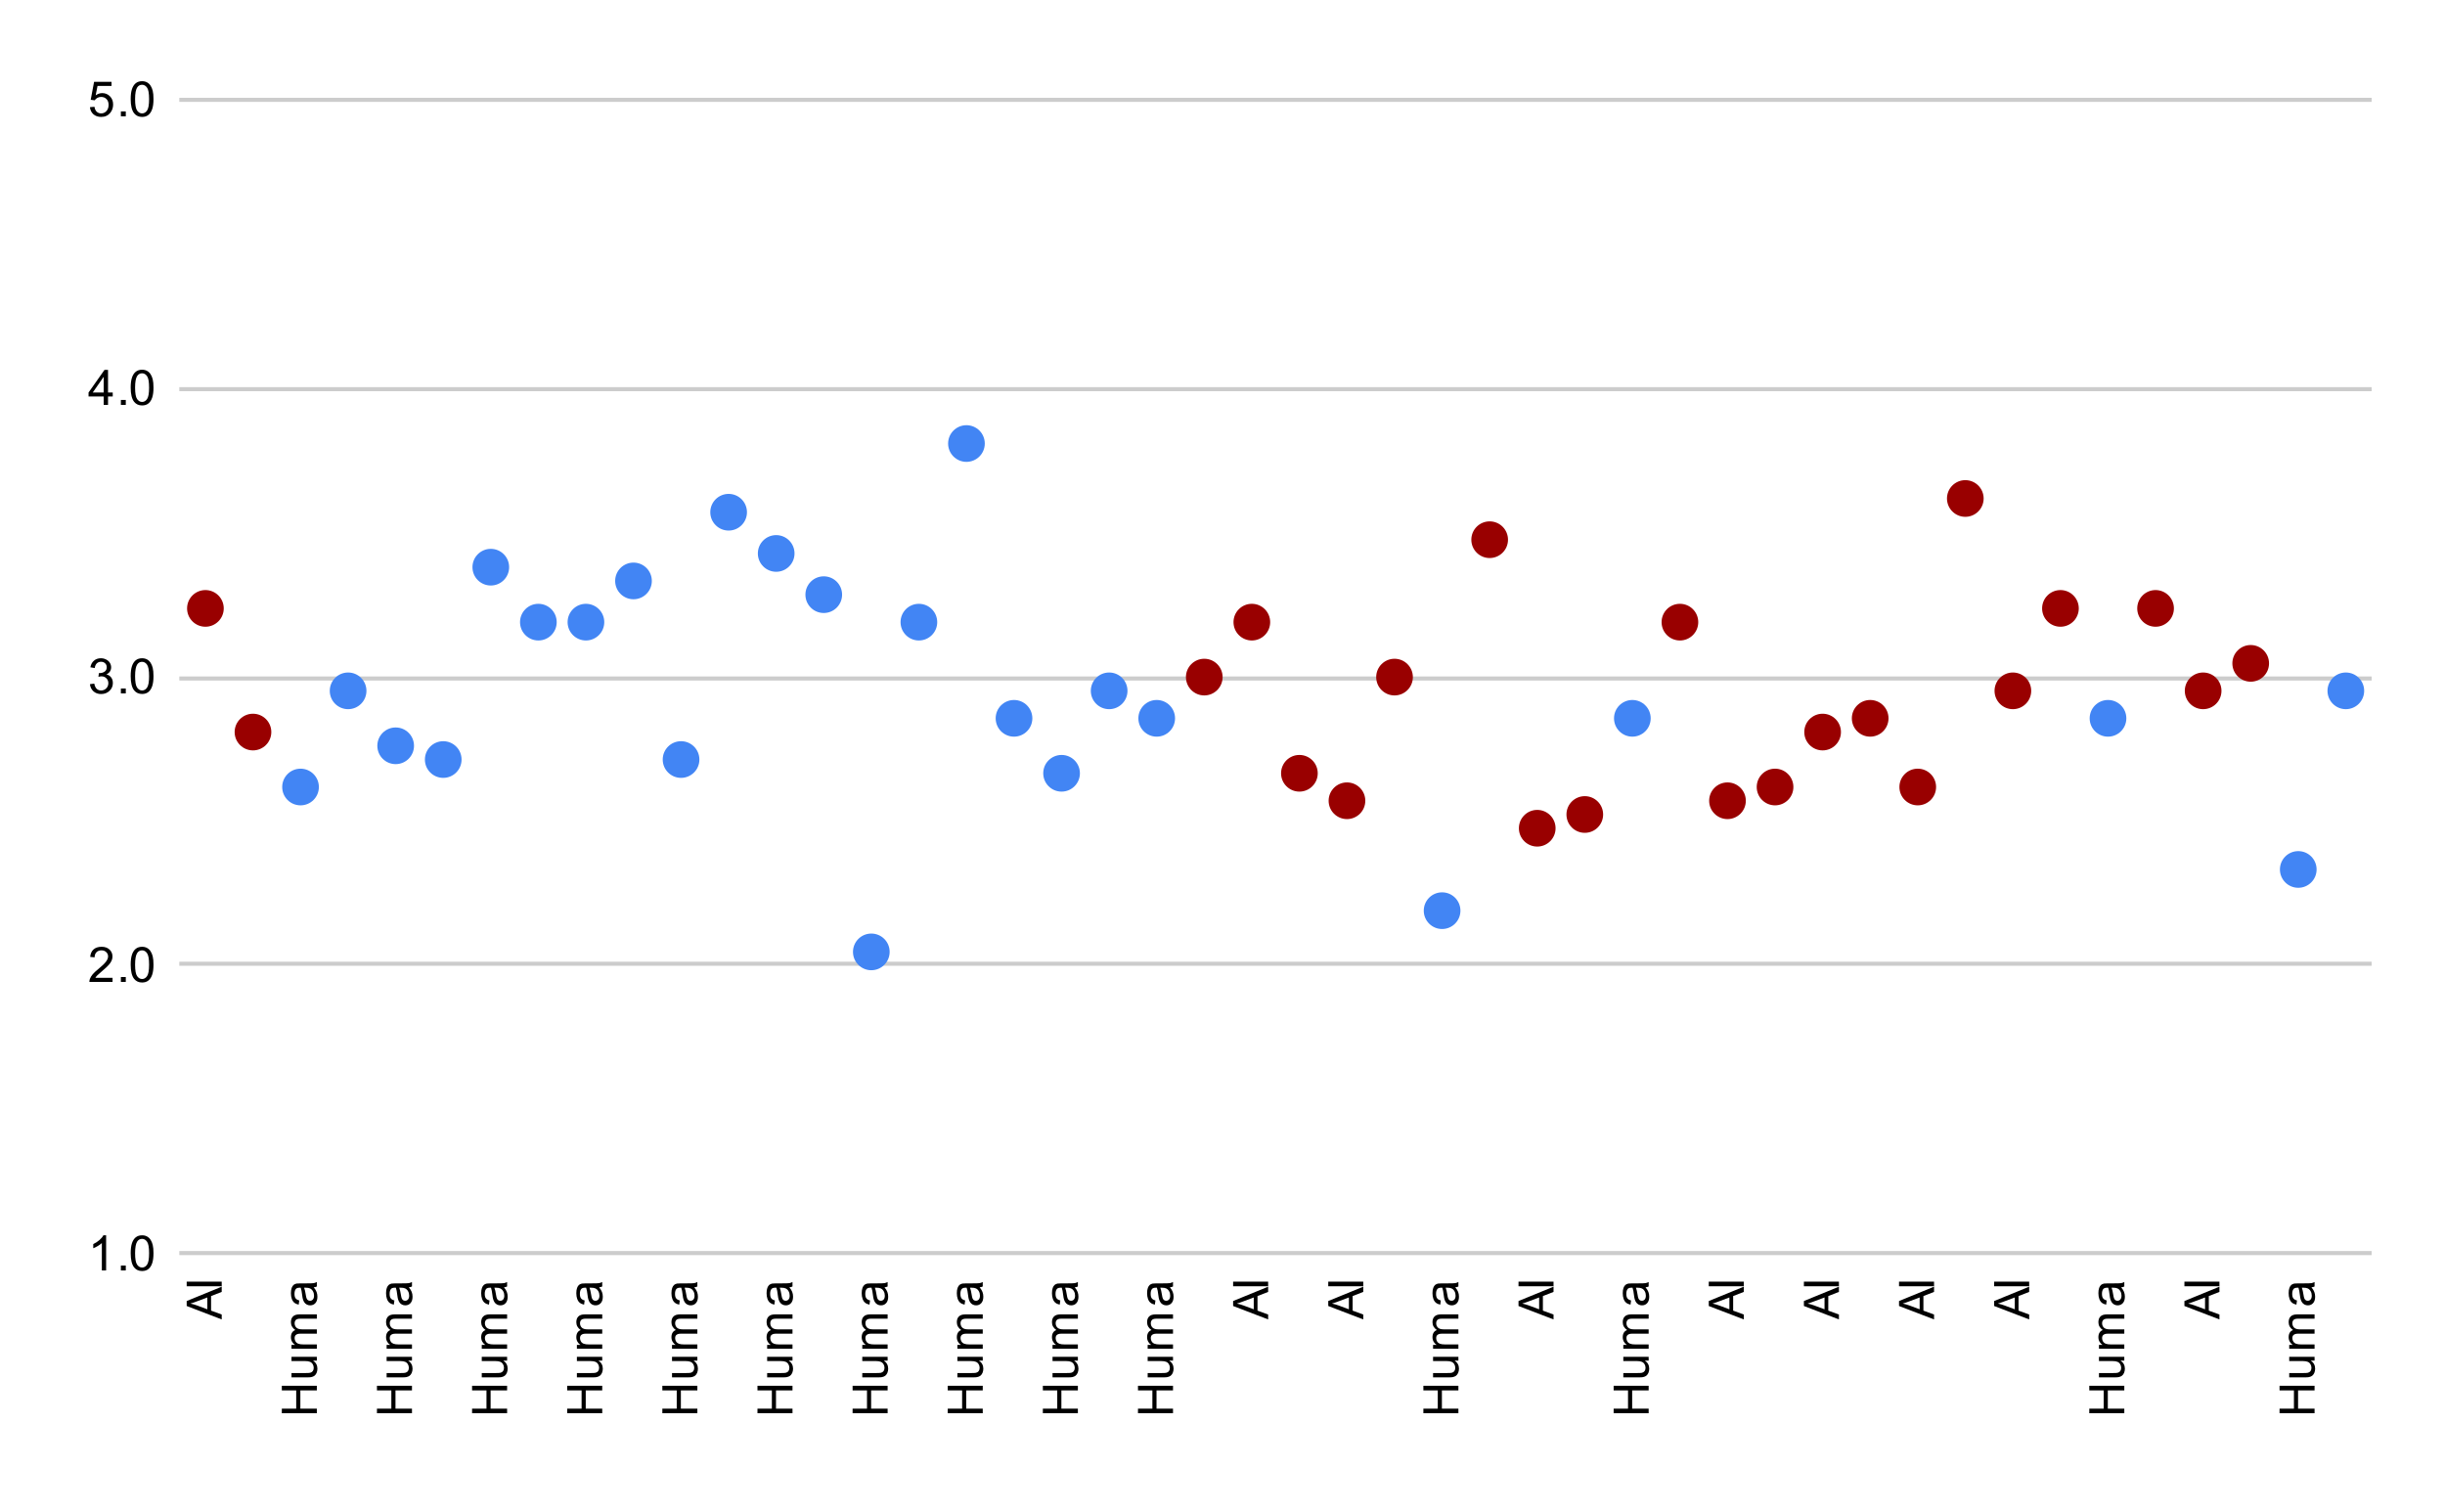 <svg version="1.1" viewBox="0.0 0.0 600.0 371.0" fill="none" stroke="none" stroke-linecap="square" stroke-miterlimit="10" width="600" height="371" xmlns:xlink="http://www.w3.org/1999/xlink" xmlns="http://www.w3.org/2000/svg"><path fill="#ffffff" d="M0 0L600.0 0L600.0 371.0L0 371.0L0 0Z" fill-rule="nonzero"/><path stroke="#cccccc" stroke-width="1.0" stroke-linecap="butt" d="M44.5 307.5L581.5 307.5" fill-rule="nonzero"/><path stroke="#cccccc" stroke-width="1.0" stroke-linecap="butt" d="M44.5 236.5L581.5 236.5" fill-rule="nonzero"/><path stroke="#cccccc" stroke-width="1.0" stroke-linecap="butt" d="M44.5 166.5L581.5 166.5" fill-rule="nonzero"/><path stroke="#cccccc" stroke-width="1.0" stroke-linecap="butt" d="M44.5 95.5L581.5 95.5" fill-rule="nonzero"/><path stroke="#cccccc" stroke-width="1.0" stroke-linecap="butt" d="M44.5 24.5L581.5 24.5" fill-rule="nonzero"/><clipPath id="id_0"><path d="M44.571 24.55L581.5 24.55L581.5 307.766L44.571 307.766L44.571 24.55Z" clip-rule="nonzero"/></clipPath><path fill="#990000" clip-path="url(#id_0)" d="M54.908 149.3C54.908 151.785 52.893 153.8 50.408 153.8C47.922 153.8 45.908 151.785 45.908 149.3C45.908 146.815 47.922 144.8 50.408 144.8C52.893 144.8 54.908 146.815 54.908 149.3Z" fill-rule="nonzero"/><path fill="#990000" clip-path="url(#id_0)" d="M66.58 179.645C66.58 182.13 64.565 184.145 62.08 184.145C59.595 184.145 57.58 182.13 57.58 179.645C57.58 177.159 59.595 175.145 62.08 175.145C64.565 175.145 66.58 177.159 66.58 179.645Z" fill-rule="nonzero"/><path fill="#4285f4" clip-path="url(#id_0)" d="M78.252 193.131C78.252 195.616 76.238 197.631 73.752 197.631C71.267 197.631 69.252 195.616 69.252 193.131C69.252 190.646 71.267 188.631 73.752 188.631C76.238 188.631 78.252 190.646 78.252 193.131Z" fill-rule="nonzero"/><path fill="#4285f4" clip-path="url(#id_0)" d="M89.925 169.53C89.925 172.015 87.91 174.03 85.425 174.03C82.939 174.03 80.925 172.015 80.925 169.53C80.925 167.045 82.939 165.03 85.425 165.03C87.91 165.03 89.925 167.045 89.925 169.53Z" fill-rule="nonzero"/><path fill="#4285f4" clip-path="url(#id_0)" d="M101.597 183.016C101.597 185.502 99.582 187.516 97.097 187.516C94.612 187.516 92.597 185.502 92.597 183.016C92.597 180.531 94.612 178.516 97.097 178.516C99.582 178.516 101.597 180.531 101.597 183.016Z" fill-rule="nonzero"/><path fill="#4285f4" clip-path="url(#id_0)" d="M113.269 186.388C113.269 188.873 111.255 190.888 108.769 190.888C106.284 190.888 104.269 188.873 104.269 186.388C104.269 183.903 106.284 181.888 108.769 181.888C111.255 181.888 113.269 183.903 113.269 186.388Z" fill-rule="nonzero"/><path fill="#4285f4" clip-path="url(#id_0)" d="M124.942 139.185C124.942 141.67 122.927 143.685 120.442 143.685C117.957 143.685 115.942 141.67 115.942 139.185C115.942 136.7 117.957 134.685 120.442 134.685C122.927 134.685 124.942 136.7 124.942 139.185Z" fill-rule="nonzero"/><path fill="#4285f4" clip-path="url(#id_0)" d="M136.614 152.672C136.614 155.157 134.599 157.172 132.114 157.172C129.629 157.172 127.614 155.157 127.614 152.672C127.614 150.186 129.629 148.172 132.114 148.172C134.599 148.172 136.614 150.186 136.614 152.672Z" fill-rule="nonzero"/><path fill="#4285f4" clip-path="url(#id_0)" d="M148.287 152.672C148.287 155.157 146.272 157.172 143.787 157.172C141.301 157.172 139.287 155.157 139.287 152.672C139.287 150.186 141.301 148.172 143.787 148.172C146.272 148.172 148.287 150.186 148.287 152.672Z" fill-rule="nonzero"/><path fill="#4285f4" clip-path="url(#id_0)" d="M159.959 142.557C159.959 145.042 157.944 147.057 155.459 147.057C152.974 147.057 150.959 145.042 150.959 142.557C150.959 140.072 152.974 138.057 155.459 138.057C157.944 138.057 159.959 140.072 159.959 142.557Z" fill-rule="nonzero"/><path fill="#4285f4" clip-path="url(#id_0)" d="M171.631 186.388C171.631 188.873 169.617 190.888 167.131 190.888C164.646 190.888 162.631 188.873 162.631 186.388C162.631 183.903 164.646 181.888 167.131 181.888C169.617 181.888 171.631 183.903 171.631 186.388Z" fill-rule="nonzero"/><path fill="#4285f4" clip-path="url(#id_0)" d="M183.304 125.699C183.304 128.184 181.289 130.199 178.804 130.199C176.318 130.199 174.304 128.184 174.304 125.699C174.304 123.213 176.318 121.199 178.804 121.199C181.289 121.199 183.304 123.213 183.304 125.699Z" fill-rule="nonzero"/><path fill="#4285f4" clip-path="url(#id_0)" d="M194.976 135.814C194.976 138.299 192.961 140.314 190.476 140.314C187.991 140.314 185.976 138.299 185.976 135.814C185.976 133.328 187.991 131.314 190.476 131.314C192.961 131.314 194.976 133.328 194.976 135.814Z" fill-rule="nonzero"/><path fill="#4285f4" clip-path="url(#id_0)" d="M206.648 145.928C206.648 148.414 204.634 150.428 202.148 150.428C199.663 150.428 197.648 148.414 197.648 145.928C197.648 143.443 199.663 141.428 202.148 141.428C204.634 141.428 206.648 143.443 206.648 145.928Z" fill-rule="nonzero"/><path fill="#4285f4" clip-path="url(#id_0)" d="M218.321 233.591C218.321 236.076 216.306 238.091 213.821 238.091C211.335 238.091 209.321 236.076 209.321 233.591C209.321 231.105 211.335 229.091 213.821 229.091C216.306 229.091 218.321 231.105 218.321 233.591Z" fill-rule="nonzero"/><path fill="#4285f4" clip-path="url(#id_0)" d="M229.993 152.672C229.993 155.157 227.978 157.172 225.493 157.172C223.008 157.172 220.993 155.157 220.993 152.672C220.993 150.186 223.008 148.172 225.493 148.172C227.978 148.172 229.993 150.186 229.993 152.672Z" fill-rule="nonzero"/><path fill="#4285f4" clip-path="url(#id_0)" d="M241.665 108.841C241.665 111.326 239.651 113.341 237.165 113.341C234.68 113.341 232.665 111.326 232.665 108.841C232.665 106.355 234.68 104.341 237.165 104.341C239.651 104.341 241.665 106.355 241.665 108.841Z" fill-rule="nonzero"/><path fill="#4285f4" clip-path="url(#id_0)" d="M253.338 176.273C253.338 178.758 251.323 180.773 248.838 180.773C246.352 180.773 244.338 178.758 244.338 176.273C244.338 173.788 246.352 171.773 248.838 171.773C251.323 171.773 253.338 173.788 253.338 176.273Z" fill-rule="nonzero"/><path fill="#4285f4" clip-path="url(#id_0)" d="M265.01 189.76C265.01 192.245 262.995 194.26 260.51 194.26C258.025 194.26 256.01 192.245 256.01 189.76C256.01 187.274 258.025 185.26 260.51 185.26C262.995 185.26 265.01 187.274 265.01 189.76Z" fill-rule="nonzero"/><path fill="#4285f4" clip-path="url(#id_0)" d="M276.683 169.53C276.683 172.015 274.668 174.03 272.183 174.03C269.697 174.03 267.683 172.015 267.683 169.53C267.683 167.045 269.697 165.03 272.183 165.03C274.668 165.03 276.683 167.045 276.683 169.53Z" fill-rule="nonzero"/><path fill="#4285f4" clip-path="url(#id_0)" d="M288.355 176.273C288.355 178.758 286.34 180.773 283.855 180.773C281.37 180.773 279.355 178.758 279.355 176.273C279.355 173.788 281.37 171.773 283.855 171.773C286.34 171.773 288.355 173.788 288.355 176.273Z" fill-rule="nonzero"/><path fill="#990000" clip-path="url(#id_0)" d="M300.027 166.158C300.027 168.643 298.012 170.658 295.527 170.658C293.042 170.658 291.027 168.643 291.027 166.158C291.027 163.673 293.042 161.658 295.527 161.658C298.012 161.658 300.027 163.673 300.027 166.158Z" fill-rule="nonzero"/><path fill="#990000" clip-path="url(#id_0)" d="M311.7 152.672C311.7 155.157 309.685 157.172 307.2 157.172C304.714 157.172 302.7 155.157 302.7 152.672C302.7 150.186 304.714 148.172 307.2 148.172C309.685 148.172 311.7 150.186 311.7 152.672Z" fill-rule="nonzero"/><path fill="#990000" clip-path="url(#id_0)" d="M323.372 189.76C323.372 192.245 321.357 194.26 318.872 194.26C316.387 194.26 314.372 192.245 314.372 189.76C314.372 187.274 316.387 185.26 318.872 185.26C321.357 185.26 323.372 187.274 323.372 189.76Z" fill-rule="nonzero"/><path fill="#990000" clip-path="url(#id_0)" d="M335.044 196.503C335.044 198.988 333.03 201.003 330.544 201.003C328.059 201.003 326.044 198.988 326.044 196.503C326.044 194.018 328.059 192.003 330.544 192.003C333.03 192.003 335.044 194.018 335.044 196.503Z" fill-rule="nonzero"/><path fill="#990000" clip-path="url(#id_0)" d="M346.717 166.158C346.717 168.643 344.702 170.658 342.217 170.658C339.731 170.658 337.717 168.643 337.717 166.158C337.717 163.673 339.731 161.658 342.217 161.658C344.702 161.658 346.717 163.673 346.717 166.158Z" fill-rule="nonzero"/><path fill="#4285f4" clip-path="url(#id_0)" d="M358.389 223.476C358.389 225.961 356.374 227.976 353.889 227.976C351.404 227.976 349.389 225.961 349.389 223.476C349.389 220.991 351.404 218.976 353.889 218.976C356.374 218.976 358.389 220.991 358.389 223.476Z" fill-rule="nonzero"/><path fill="#990000" clip-path="url(#id_0)" d="M370.061 132.442C370.061 134.927 368.047 136.942 365.561 136.942C363.076 136.942 361.061 134.927 361.061 132.442C361.061 129.957 363.076 127.942 365.561 127.942C368.047 127.942 370.061 129.957 370.061 132.442Z" fill-rule="nonzero"/><path fill="#990000" clip-path="url(#id_0)" d="M381.734 203.246C381.734 205.731 379.719 207.746 377.234 207.746C374.748 207.746 372.734 205.731 372.734 203.246C372.734 200.761 374.748 198.746 377.234 198.746C379.719 198.746 381.734 200.761 381.734 203.246Z" fill-rule="nonzero"/><path fill="#990000" clip-path="url(#id_0)" d="M393.406 199.874C393.406 202.36 391.391 204.374 388.906 204.374C386.421 204.374 384.406 202.36 384.406 199.874C384.406 197.389 386.421 195.374 388.906 195.374C391.391 195.374 393.406 197.389 393.406 199.874Z" fill-rule="nonzero"/><path fill="#4285f4" clip-path="url(#id_0)" d="M405.078 176.273C405.078 178.758 403.064 180.773 400.578 180.773C398.093 180.773 396.078 178.758 396.078 176.273C396.078 173.788 398.093 171.773 400.578 171.773C403.064 171.773 405.078 173.788 405.078 176.273Z" fill-rule="nonzero"/><path fill="#990000" clip-path="url(#id_0)" d="M416.751 152.672C416.751 155.157 414.736 157.172 412.251 157.172C409.765 157.172 407.751 155.157 407.751 152.672C407.751 150.186 409.765 148.172 412.251 148.172C414.736 148.172 416.751 150.186 416.751 152.672Z" fill-rule="nonzero"/><path fill="#990000" clip-path="url(#id_0)" d="M428.423 196.503C428.423 198.988 426.408 201.003 423.923 201.003C421.438 201.003 419.423 198.988 419.423 196.503C419.423 194.018 421.438 192.003 423.923 192.003C426.408 192.003 428.423 194.018 428.423 196.503Z" fill-rule="nonzero"/><path fill="#990000" clip-path="url(#id_0)" d="M440.096 193.131C440.096 195.616 438.081 197.631 435.596 197.631C433.11 197.631 431.096 195.616 431.096 193.131C431.096 190.646 433.11 188.631 435.596 188.631C438.081 188.631 440.096 190.646 440.096 193.131Z" fill-rule="nonzero"/><path fill="#990000" clip-path="url(#id_0)" d="M451.768 179.645C451.768 182.13 449.753 184.145 447.268 184.145C444.783 184.145 442.768 182.13 442.768 179.645C442.768 177.159 444.783 175.145 447.268 175.145C449.753 175.145 451.768 177.159 451.768 179.645Z" fill-rule="nonzero"/><path fill="#990000" clip-path="url(#id_0)" d="M463.44 176.273C463.44 178.758 461.425 180.773 458.94 180.773C456.455 180.773 454.44 178.758 454.44 176.273C454.44 173.788 456.455 171.773 458.94 171.773C461.425 171.773 463.44 173.788 463.44 176.273Z" fill-rule="nonzero"/><path fill="#990000" clip-path="url(#id_0)" d="M475.113 193.131C475.113 195.616 473.098 197.631 470.613 197.631C468.127 197.631 466.113 195.616 466.113 193.131C466.113 190.646 468.127 188.631 470.613 188.631C473.098 188.631 475.113 190.646 475.113 193.131Z" fill-rule="nonzero"/><path fill="#990000" clip-path="url(#id_0)" d="M486.785 122.327C486.785 124.812 484.77 126.827 482.285 126.827C479.8 126.827 477.785 124.812 477.785 122.327C477.785 119.842 479.8 117.827 482.285 117.827C484.77 117.827 486.785 119.842 486.785 122.327Z" fill-rule="nonzero"/><path fill="#990000" clip-path="url(#id_0)" d="M498.457 169.53C498.457 172.015 496.443 174.03 493.957 174.03C491.472 174.03 489.457 172.015 489.457 169.53C489.457 167.045 491.472 165.03 493.957 165.03C496.443 165.03 498.457 167.045 498.457 169.53Z" fill-rule="nonzero"/><path fill="#990000" clip-path="url(#id_0)" d="M510.13 149.3C510.13 151.785 508.115 153.8 505.63 153.8C503.144 153.8 501.13 151.785 501.13 149.3C501.13 146.815 503.144 144.8 505.63 144.8C508.115 144.8 510.13 146.815 510.13 149.3Z" fill-rule="nonzero"/><path fill="#4285f4" clip-path="url(#id_0)" d="M521.802 176.273C521.802 178.758 519.787 180.773 517.302 180.773C514.817 180.773 512.802 178.758 512.802 176.273C512.802 173.788 514.817 171.773 517.302 171.773C519.787 171.773 521.802 173.788 521.802 176.273Z" fill-rule="nonzero"/><path fill="#990000" clip-path="url(#id_0)" d="M533.474 149.3C533.474 151.785 531.46 153.8 528.974 153.8C526.489 153.8 524.474 151.785 524.474 149.3C524.474 146.815 526.489 144.8 528.974 144.8C531.46 144.8 533.474 146.815 533.474 149.3Z" fill-rule="nonzero"/><path fill="#990000" clip-path="url(#id_0)" d="M545.147 169.53C545.147 172.015 543.132 174.03 540.647 174.03C538.161 174.03 536.147 172.015 536.147 169.53C536.147 167.045 538.161 165.03 540.647 165.03C543.132 165.03 545.147 167.045 545.147 169.53Z" fill-rule="nonzero"/><path fill="#990000" clip-path="url(#id_0)" d="M556.819 162.787C556.819 165.272 554.804 167.287 552.319 167.287C549.834 167.287 547.819 165.272 547.819 162.787C547.819 160.301 549.834 158.287 552.319 158.287C554.804 158.287 556.819 160.301 556.819 162.787Z" fill-rule="nonzero"/><path fill="#4285f4" clip-path="url(#id_0)" d="M568.491 213.361C568.491 215.846 566.477 217.861 563.991 217.861C561.506 217.861 559.491 215.846 559.491 213.361C559.491 210.876 561.506 208.861 563.991 208.861C566.477 208.861 568.491 210.876 568.491 213.361Z" fill-rule="nonzero"/><path fill="#4285f4" clip-path="url(#id_0)" d="M580.164 169.53C580.164 172.015 578.149 174.03 575.664 174.03C573.178 174.03 571.164 172.015 571.164 169.53C571.164 167.045 573.178 165.03 575.664 165.03C578.149 165.03 580.164 167.045 580.164 169.53Z" fill-rule="nonzero"/><path fill="#000000" d="M26.04 311.766L24.993 311.766L24.993 305.048Q24.603 305.407 23.978 305.782Q23.368 306.141 22.884 306.313L22.884 305.298Q23.759 304.876 24.415 304.298Q25.087 303.704 25.368 303.141L26.04 303.141L26.04 311.766ZM29.665 311.766L29.665 310.563L30.868 310.563L30.868 311.766L29.665 311.766ZM32.071 307.532Q32.071 306.001 32.384 305.079Q32.696 304.141 33.306 303.641Q33.931 303.141 34.868 303.141Q35.556 303.141 36.071 303.423Q36.603 303.704 36.946 304.235Q37.29 304.751 37.478 305.501Q37.665 306.251 37.665 307.532Q37.665 309.048 37.353 309.97Q37.056 310.891 36.431 311.407Q35.821 311.907 34.868 311.907Q33.634 311.907 32.915 311.016Q32.071 309.954 32.071 307.532ZM33.15 307.532Q33.15 309.641 33.65 310.345Q34.15 311.048 34.868 311.048Q35.603 311.048 36.087 310.345Q36.587 309.641 36.587 307.532Q36.587 305.407 36.087 304.72Q35.603 304.016 34.853 304.016Q34.134 304.016 33.696 304.626Q33.15 305.407 33.15 307.532Z" fill-rule="nonzero"/><path fill="#000000" d="M27.618 239.947L27.618 240.962L21.931 240.962Q21.931 240.587 22.056 240.228Q22.275 239.65 22.743 239.087Q23.228 238.525 24.134 237.79Q25.54 236.634 26.025 235.962Q26.525 235.29 26.525 234.697Q26.525 234.072 26.071 233.65Q25.618 233.212 24.9 233.212Q24.134 233.212 23.681 233.665Q23.228 234.119 23.212 234.931L22.134 234.822Q22.243 233.603 22.962 232.978Q23.696 232.337 24.931 232.337Q26.165 232.337 26.884 233.025Q27.603 233.712 27.603 234.728Q27.603 235.244 27.384 235.744Q27.181 236.228 26.681 236.79Q26.196 237.337 25.071 238.29Q24.118 239.087 23.837 239.384Q23.571 239.665 23.4 239.947L27.618 239.947ZM29.665 240.962L29.665 239.759L30.868 239.759L30.868 240.962L29.665 240.962ZM32.071 236.728Q32.071 235.197 32.384 234.275Q32.696 233.337 33.306 232.837Q33.931 232.337 34.868 232.337Q35.556 232.337 36.071 232.619Q36.603 232.9 36.946 233.431Q37.29 233.947 37.478 234.697Q37.665 235.447 37.665 236.728Q37.665 238.244 37.353 239.165Q37.056 240.087 36.431 240.603Q35.821 241.103 34.868 241.103Q33.634 241.103 32.915 240.212Q32.071 239.15 32.071 236.728ZM33.15 236.728Q33.15 238.837 33.65 239.54Q34.15 240.244 34.868 240.244Q35.603 240.244 36.087 239.54Q36.587 238.837 36.587 236.728Q36.587 234.603 36.087 233.915Q35.603 233.212 34.853 233.212Q34.134 233.212 33.696 233.822Q33.15 234.603 33.15 236.728Z" fill-rule="nonzero"/><path fill="#000000" d="M22.071 167.893L23.134 167.752Q23.306 168.643 23.743 169.049Q24.181 169.439 24.806 169.439Q25.556 169.439 26.071 168.924Q26.587 168.408 26.587 167.643Q26.587 166.924 26.103 166.455Q25.634 165.971 24.9 165.971Q24.603 165.971 24.15 166.096L24.275 165.158Q24.384 165.174 24.446 165.174Q25.118 165.174 25.65 164.83Q26.196 164.471 26.196 163.736Q26.196 163.158 25.806 162.783Q25.415 162.393 24.79 162.393Q24.181 162.393 23.759 162.783Q23.353 163.174 23.243 163.939L22.181 163.752Q22.368 162.705 23.056 162.127Q23.743 161.533 24.759 161.533Q25.462 161.533 26.056 161.846Q26.65 162.143 26.962 162.658Q27.275 163.174 27.275 163.768Q27.275 164.314 26.978 164.783Q26.681 165.236 26.103 165.502Q26.853 165.674 27.275 166.236Q27.696 166.783 27.696 167.627Q27.696 168.752 26.868 169.533Q26.056 170.314 24.806 170.314Q23.681 170.314 22.931 169.643Q22.181 168.955 22.071 167.893ZM29.665 170.158L29.665 168.955L30.868 168.955L30.868 170.158L29.665 170.158ZM32.071 165.924Q32.071 164.393 32.384 163.471Q32.696 162.533 33.306 162.033Q33.931 161.533 34.868 161.533Q35.556 161.533 36.071 161.814Q36.603 162.096 36.946 162.627Q37.29 163.143 37.478 163.893Q37.665 164.643 37.665 165.924Q37.665 167.439 37.353 168.361Q37.056 169.283 36.431 169.799Q35.821 170.299 34.868 170.299Q33.634 170.299 32.915 169.408Q32.071 168.346 32.071 165.924ZM33.15 165.924Q33.15 168.033 33.65 168.736Q34.15 169.439 34.868 169.439Q35.603 169.439 36.087 168.736Q36.587 168.033 36.587 165.924Q36.587 163.799 36.087 163.111Q35.603 162.408 34.853 162.408Q34.134 162.408 33.696 163.018Q33.15 163.799 33.15 165.924Z" fill-rule="nonzero"/><path fill="#000000" d="M25.446 99.354L25.446 97.292L21.728 97.292L21.728 96.323L25.65 90.76L26.509 90.76L26.509 96.323L27.665 96.323L27.665 97.292L26.509 97.292L26.509 99.354L25.446 99.354ZM25.446 96.323L25.446 92.463L22.759 96.323L25.446 96.323ZM29.665 99.354L29.665 98.151L30.868 98.151L30.868 99.354L29.665 99.354ZM32.071 95.12Q32.071 93.588 32.384 92.667Q32.696 91.729 33.306 91.229Q33.931 90.729 34.868 90.729Q35.556 90.729 36.071 91.01Q36.603 91.292 36.946 91.823Q37.29 92.338 37.478 93.088Q37.665 93.838 37.665 95.12Q37.665 96.635 37.353 97.557Q37.056 98.479 36.431 98.995Q35.821 99.495 34.868 99.495Q33.634 99.495 32.915 98.604Q32.071 97.542 32.071 95.12ZM33.15 95.12Q33.15 97.229 33.65 97.932Q34.15 98.635 34.868 98.635Q35.603 98.635 36.087 97.932Q36.587 97.229 36.587 95.12Q36.587 92.995 36.087 92.307Q35.603 91.604 34.853 91.604Q34.134 91.604 33.696 92.213Q33.15 92.995 33.15 95.12Z" fill-rule="nonzero"/><path fill="#000000" d="M22.071 26.3L23.181 26.206Q23.306 27.019 23.743 27.425Q24.196 27.831 24.837 27.831Q25.587 27.831 26.118 27.253Q26.65 26.675 26.65 25.738Q26.65 24.831 26.134 24.316Q25.634 23.784 24.806 23.784Q24.306 23.784 23.884 24.019Q23.478 24.253 23.243 24.613L22.259 24.488L23.087 20.081L27.368 20.081L27.368 21.081L23.931 21.081L23.478 23.394Q24.243 22.847 25.087 22.847Q26.212 22.847 26.978 23.628Q27.759 24.409 27.759 25.644Q27.759 26.8 27.087 27.659Q26.259 28.691 24.837 28.691Q23.665 28.691 22.915 28.034Q22.181 27.378 22.071 26.3ZM29.665 28.55L29.665 27.347L30.868 27.347L30.868 28.55L29.665 28.55ZM32.071 24.316Q32.071 22.784 32.384 21.863Q32.696 20.925 33.306 20.425Q33.931 19.925 34.868 19.925Q35.556 19.925 36.071 20.206Q36.603 20.488 36.946 21.019Q37.29 21.534 37.478 22.284Q37.665 23.034 37.665 24.316Q37.665 25.831 37.353 26.753Q37.056 27.675 36.431 28.191Q35.821 28.691 34.868 28.691Q33.634 28.691 32.915 27.8Q32.071 26.738 32.071 24.316ZM33.15 24.316Q33.15 26.425 33.65 27.128Q34.15 27.831 34.868 27.831Q35.603 27.831 36.087 27.128Q36.587 26.425 36.587 24.316Q36.587 22.191 36.087 21.503Q35.603 20.8 34.853 20.8Q34.134 20.8 33.696 21.409Q33.15 22.191 33.15 24.316Z" fill-rule="nonzero"/><path fill="#000000" d="M54.408 323.782L45.814 320.485L45.814 319.266L54.408 315.751L54.408 317.032L51.798 318.048L51.798 321.626L54.408 322.579L54.408 323.782ZM50.876 321.298L50.876 318.391L48.501 319.282Q47.423 319.704 46.72 319.891Q47.548 320.063 48.361 320.36L50.876 321.298ZM54.408 315.641L45.814 315.641L45.814 314.516L54.408 314.516L54.408 315.641Z" fill-rule="nonzero"/><path fill="#000000" d="M77.752 346.798L69.159 346.798L69.159 345.673L72.69 345.673L72.69 341.204L69.159 341.204L69.159 340.063L77.752 340.063L77.752 341.204L73.706 341.204L73.706 345.673L77.752 345.673L77.752 346.798ZM77.752 333.891L76.831 333.891Q77.893 334.626 77.893 335.876Q77.893 336.423 77.69 336.907Q77.471 337.376 77.159 337.61Q76.831 337.844 76.362 337.938Q76.065 338.001 75.377 338.001L71.534 338.001L71.534 336.938L74.987 336.938Q75.799 336.938 76.096 336.876Q76.502 336.782 76.752 336.469Q76.987 336.141 76.987 335.657Q76.987 335.188 76.752 334.782Q76.502 334.36 76.081 334.188Q75.659 334.001 74.862 334.001L71.534 334.001L71.534 332.954L77.752 332.954L77.752 333.891ZM77.752 330.969L71.534 330.969L71.534 330.032L72.409 330.032Q71.94 329.735 71.674 329.251Q71.393 328.766 71.393 328.141Q71.393 327.454 71.674 327.016Q71.956 326.563 72.471 326.391Q71.393 325.641 71.393 324.469Q71.393 323.532 71.909 323.048Q72.409 322.548 73.487 322.548L77.752 322.548L77.752 323.594L73.831 323.594Q73.206 323.594 72.924 323.704Q72.643 323.798 72.471 324.063Q72.299 324.329 72.299 324.704Q72.299 325.36 72.737 325.798Q73.174 326.219 74.143 326.219L77.752 326.219L77.752 327.282L73.706 327.282Q73.002 327.282 72.659 327.548Q72.299 327.798 72.299 328.376Q72.299 328.829 72.534 329.204Q72.768 329.579 73.221 329.751Q73.674 329.923 74.518 329.923L77.752 329.923L77.752 330.969ZM76.987 315.907Q77.487 316.501 77.69 317.048Q77.893 317.579 77.893 318.204Q77.893 319.235 77.393 319.782Q76.893 320.329 76.112 320.329Q75.659 320.329 75.284 320.126Q74.893 319.923 74.674 319.579Q74.44 319.235 74.331 318.813Q74.237 318.516 74.159 317.876Q74.018 316.61 73.799 316.001Q73.581 316.001 73.534 316.001Q72.877 316.001 72.612 316.298Q72.268 316.704 72.268 317.501Q72.268 318.235 72.534 318.594Q72.784 318.954 73.44 319.126L73.299 320.157Q72.643 320.016 72.237 319.688Q71.831 319.36 71.612 318.751Q71.393 318.141 71.393 317.344Q71.393 316.548 71.581 316.048Q71.768 315.548 72.049 315.313Q72.331 315.079 72.768 314.985Q73.034 314.938 73.737 314.938L75.143 314.938Q76.612 314.938 77.002 314.876Q77.393 314.798 77.752 314.594L77.752 315.704Q77.424 315.86 76.987 315.907ZM74.627 316.001Q74.862 316.579 75.034 317.719Q75.127 318.376 75.252 318.641Q75.362 318.907 75.581 319.063Q75.799 319.204 76.081 319.204Q76.502 319.204 76.784 318.891Q77.065 318.563 77.065 317.954Q77.065 317.344 76.799 316.876Q76.534 316.391 76.065 316.173Q75.706 316.001 75.018 316.001L74.627 316.001Z" fill-rule="nonzero"/><path fill="#000000" d="M101.097 346.798L92.503 346.798L92.503 345.673L96.035 345.673L96.035 341.204L92.503 341.204L92.503 340.063L101.097 340.063L101.097 341.204L97.05 341.204L97.05 345.673L101.097 345.673L101.097 346.798ZM101.097 333.891L100.175 333.891Q101.238 334.626 101.238 335.876Q101.238 336.423 101.035 336.907Q100.816 337.376 100.503 337.61Q100.175 337.845 99.706 337.938Q99.41 338.001 98.722 338.001L94.878 338.001L94.878 336.938L98.331 336.938Q99.144 336.938 99.441 336.876Q99.847 336.782 100.097 336.47Q100.331 336.141 100.331 335.657Q100.331 335.188 100.097 334.782Q99.847 334.36 99.425 334.188Q99.003 334.001 98.206 334.001L94.878 334.001L94.878 332.954L101.097 332.954L101.097 333.891ZM101.097 330.97L94.878 330.97L94.878 330.032L95.753 330.032Q95.285 329.735 95.019 329.251Q94.738 328.766 94.738 328.141Q94.738 327.454 95.019 327.016Q95.3 326.563 95.816 326.391Q94.738 325.641 94.738 324.47Q94.738 323.532 95.253 323.048Q95.753 322.548 96.831 322.548L101.097 322.548L101.097 323.595L97.175 323.595Q96.55 323.595 96.269 323.704Q95.988 323.798 95.816 324.063Q95.644 324.329 95.644 324.704Q95.644 325.36 96.081 325.798Q96.519 326.22 97.488 326.22L101.097 326.22L101.097 327.282L97.05 327.282Q96.347 327.282 96.003 327.548Q95.644 327.798 95.644 328.376Q95.644 328.829 95.878 329.204Q96.113 329.579 96.566 329.751Q97.019 329.923 97.863 329.923L101.097 329.923L101.097 330.97ZM100.331 315.907Q100.831 316.501 101.035 317.048Q101.238 317.579 101.238 318.204Q101.238 319.235 100.738 319.782Q100.238 320.329 99.456 320.329Q99.003 320.329 98.628 320.126Q98.238 319.923 98.019 319.579Q97.785 319.235 97.675 318.813Q97.581 318.516 97.503 317.876Q97.363 316.61 97.144 316.001Q96.925 316.001 96.878 316.001Q96.222 316.001 95.956 316.298Q95.613 316.704 95.613 317.501Q95.613 318.235 95.878 318.595Q96.128 318.954 96.785 319.126L96.644 320.157Q95.988 320.016 95.581 319.688Q95.175 319.36 94.956 318.751Q94.738 318.141 94.738 317.345Q94.738 316.548 94.925 316.048Q95.113 315.548 95.394 315.313Q95.675 315.079 96.113 314.985Q96.378 314.938 97.081 314.938L98.488 314.938Q99.956 314.938 100.347 314.876Q100.738 314.798 101.097 314.594L101.097 315.704Q100.769 315.86 100.331 315.907ZM97.972 316.001Q98.206 316.579 98.378 317.72Q98.472 318.376 98.597 318.641Q98.706 318.907 98.925 319.063Q99.144 319.204 99.425 319.204Q99.847 319.204 100.128 318.891Q100.41 318.563 100.41 317.954Q100.41 317.345 100.144 316.876Q99.878 316.391 99.41 316.173Q99.05 316.001 98.363 316.001L97.972 316.001Z" fill-rule="nonzero"/><path fill="#000000" d="M124.442 346.798L115.848 346.798L115.848 345.673L119.379 345.673L119.379 341.204L115.848 341.204L115.848 340.063L124.442 340.063L124.442 341.204L120.395 341.204L120.395 345.673L124.442 345.673L124.442 346.798ZM124.442 333.891L123.52 333.891Q124.582 334.626 124.582 335.876Q124.582 336.423 124.379 336.907Q124.161 337.376 123.848 337.61Q123.52 337.845 123.051 337.938Q122.754 338.001 122.067 338.001L118.223 338.001L118.223 336.938L121.676 336.938Q122.489 336.938 122.786 336.876Q123.192 336.782 123.442 336.47Q123.676 336.141 123.676 335.657Q123.676 335.188 123.442 334.782Q123.192 334.36 122.77 334.188Q122.348 334.001 121.551 334.001L118.223 334.001L118.223 332.954L124.442 332.954L124.442 333.891ZM124.442 330.97L118.223 330.97L118.223 330.032L119.098 330.032Q118.629 329.735 118.364 329.251Q118.082 328.766 118.082 328.141Q118.082 327.454 118.364 327.016Q118.645 326.563 119.161 326.391Q118.082 325.641 118.082 324.47Q118.082 323.532 118.598 323.048Q119.098 322.548 120.176 322.548L124.442 322.548L124.442 323.595L120.52 323.595Q119.895 323.595 119.614 323.704Q119.332 323.798 119.161 324.063Q118.989 324.329 118.989 324.704Q118.989 325.36 119.426 325.798Q119.864 326.22 120.832 326.22L124.442 326.22L124.442 327.282L120.395 327.282Q119.692 327.282 119.348 327.548Q118.989 327.798 118.989 328.376Q118.989 328.829 119.223 329.204Q119.457 329.579 119.911 329.751Q120.364 329.923 121.207 329.923L124.442 329.923L124.442 330.97ZM123.676 315.907Q124.176 316.501 124.379 317.048Q124.582 317.579 124.582 318.204Q124.582 319.235 124.082 319.782Q123.582 320.329 122.801 320.329Q122.348 320.329 121.973 320.126Q121.582 319.923 121.364 319.579Q121.129 319.235 121.02 318.813Q120.926 318.516 120.848 317.876Q120.707 316.61 120.489 316.001Q120.27 316.001 120.223 316.001Q119.567 316.001 119.301 316.298Q118.957 316.704 118.957 317.501Q118.957 318.235 119.223 318.595Q119.473 318.954 120.129 319.126L119.989 320.157Q119.332 320.016 118.926 319.688Q118.52 319.36 118.301 318.751Q118.082 318.141 118.082 317.345Q118.082 316.548 118.27 316.048Q118.457 315.548 118.739 315.313Q119.02 315.079 119.457 314.985Q119.723 314.938 120.426 314.938L121.832 314.938Q123.301 314.938 123.692 314.876Q124.082 314.798 124.442 314.595L124.442 315.704Q124.114 315.86 123.676 315.907ZM121.317 316.001Q121.551 316.579 121.723 317.72Q121.817 318.376 121.942 318.641Q122.051 318.907 122.27 319.063Q122.489 319.204 122.77 319.204Q123.192 319.204 123.473 318.891Q123.754 318.563 123.754 317.954Q123.754 317.345 123.489 316.876Q123.223 316.391 122.754 316.173Q122.395 316.001 121.707 316.001L121.317 316.001Z" fill-rule="nonzero"/><path fill="#000000" d="M147.787 346.798L139.193 346.798L139.193 345.673L142.724 345.673L142.724 341.204L139.193 341.204L139.193 340.063L147.787 340.063L147.787 341.204L143.74 341.204L143.74 345.673L147.787 345.673L147.787 346.798ZM147.787 333.891L146.865 333.891Q147.927 334.626 147.927 335.876Q147.927 336.423 147.724 336.907Q147.505 337.376 147.193 337.61Q146.865 337.844 146.396 337.938Q146.099 338.001 145.412 338.001L141.568 338.001L141.568 336.938L145.021 336.938Q145.833 336.938 146.13 336.876Q146.537 336.782 146.787 336.469Q147.021 336.141 147.021 335.657Q147.021 335.188 146.787 334.782Q146.537 334.36 146.115 334.188Q145.693 334.001 144.896 334.001L141.568 334.001L141.568 332.954L147.787 332.954L147.787 333.891ZM147.787 330.969L141.568 330.969L141.568 330.032L142.443 330.032Q141.974 329.735 141.708 329.251Q141.427 328.766 141.427 328.141Q141.427 327.454 141.708 327.016Q141.99 326.563 142.505 326.391Q141.427 325.641 141.427 324.469Q141.427 323.532 141.943 323.048Q142.443 322.548 143.521 322.548L147.787 322.548L147.787 323.594L143.865 323.594Q143.24 323.594 142.958 323.704Q142.677 323.798 142.505 324.063Q142.333 324.329 142.333 324.704Q142.333 325.36 142.771 325.798Q143.208 326.219 144.177 326.219L147.787 326.219L147.787 327.282L143.74 327.282Q143.037 327.282 142.693 327.548Q142.333 327.798 142.333 328.376Q142.333 328.829 142.568 329.204Q142.802 329.579 143.255 329.751Q143.708 329.923 144.552 329.923L147.787 329.923L147.787 330.969ZM147.021 315.907Q147.521 316.501 147.724 317.048Q147.927 317.579 147.927 318.204Q147.927 319.235 147.427 319.782Q146.927 320.329 146.146 320.329Q145.693 320.329 145.318 320.126Q144.927 319.923 144.708 319.579Q144.474 319.235 144.365 318.813Q144.271 318.516 144.193 317.876Q144.052 316.61 143.833 316.001Q143.615 316.001 143.568 316.001Q142.912 316.001 142.646 316.298Q142.302 316.704 142.302 317.501Q142.302 318.235 142.568 318.594Q142.818 318.954 143.474 319.126L143.333 320.157Q142.677 320.016 142.271 319.688Q141.865 319.36 141.646 318.751Q141.427 318.141 141.427 317.344Q141.427 316.548 141.615 316.048Q141.802 315.548 142.083 315.313Q142.365 315.079 142.802 314.985Q143.068 314.938 143.771 314.938L145.177 314.938Q146.646 314.938 147.037 314.876Q147.427 314.798 147.787 314.594L147.787 315.704Q147.458 315.86 147.021 315.907ZM144.662 316.001Q144.896 316.579 145.068 317.719Q145.162 318.376 145.287 318.641Q145.396 318.907 145.615 319.063Q145.833 319.204 146.115 319.204Q146.537 319.204 146.818 318.891Q147.099 318.563 147.099 317.954Q147.099 317.344 146.833 316.876Q146.568 316.391 146.099 316.173Q145.74 316.001 145.052 316.001L144.662 316.001Z" fill-rule="nonzero"/><path fill="#000000" d="M171.131 346.798L162.538 346.798L162.538 345.673L166.069 345.673L166.069 341.204L162.538 341.204L162.538 340.063L171.131 340.063L171.131 341.204L167.084 341.204L167.084 345.673L171.131 345.673L171.131 346.798ZM171.131 333.891L170.209 333.891Q171.272 334.626 171.272 335.876Q171.272 336.423 171.069 336.907Q170.85 337.376 170.538 337.61Q170.209 337.845 169.741 337.938Q169.444 338.001 168.756 338.001L164.913 338.001L164.913 336.938L168.366 336.938Q169.178 336.938 169.475 336.876Q169.881 336.782 170.131 336.47Q170.366 336.141 170.366 335.657Q170.366 335.188 170.131 334.782Q169.881 334.36 169.459 334.188Q169.038 334.001 168.241 334.001L164.913 334.001L164.913 332.954L171.131 332.954L171.131 333.891ZM171.131 330.97L164.913 330.97L164.913 330.032L165.788 330.032Q165.319 329.735 165.053 329.251Q164.772 328.766 164.772 328.141Q164.772 327.454 165.053 327.016Q165.334 326.563 165.85 326.391Q164.772 325.641 164.772 324.47Q164.772 323.532 165.288 323.048Q165.788 322.548 166.866 322.548L171.131 322.548L171.131 323.595L167.209 323.595Q166.584 323.595 166.303 323.704Q166.022 323.798 165.85 324.063Q165.678 324.329 165.678 324.704Q165.678 325.36 166.116 325.798Q166.553 326.22 167.522 326.22L171.131 326.22L171.131 327.282L167.084 327.282Q166.381 327.282 166.038 327.548Q165.678 327.798 165.678 328.376Q165.678 328.829 165.913 329.204Q166.147 329.579 166.6 329.751Q167.053 329.923 167.897 329.923L171.131 329.923L171.131 330.97ZM170.366 315.907Q170.866 316.501 171.069 317.048Q171.272 317.579 171.272 318.204Q171.272 319.235 170.772 319.782Q170.272 320.329 169.491 320.329Q169.038 320.329 168.663 320.126Q168.272 319.923 168.053 319.579Q167.819 319.235 167.709 318.813Q167.616 318.516 167.538 317.876Q167.397 316.61 167.178 316.001Q166.959 316.001 166.913 316.001Q166.256 316.001 165.991 316.298Q165.647 316.704 165.647 317.501Q165.647 318.235 165.913 318.595Q166.163 318.954 166.819 319.126L166.678 320.157Q166.022 320.016 165.616 319.688Q165.209 319.36 164.991 318.751Q164.772 318.141 164.772 317.345Q164.772 316.548 164.959 316.048Q165.147 315.548 165.428 315.313Q165.709 315.079 166.147 314.985Q166.413 314.938 167.116 314.938L168.522 314.938Q169.991 314.938 170.381 314.876Q170.772 314.798 171.131 314.595L171.131 315.704Q170.803 315.86 170.366 315.907ZM168.006 316.001Q168.241 316.579 168.413 317.72Q168.506 318.376 168.631 318.641Q168.741 318.907 168.959 319.063Q169.178 319.204 169.459 319.204Q169.881 319.204 170.163 318.891Q170.444 318.563 170.444 317.954Q170.444 317.345 170.178 316.876Q169.913 316.391 169.444 316.173Q169.084 316.001 168.397 316.001L168.006 316.001Z" fill-rule="nonzero"/><path fill="#000000" d="M194.476 346.798L185.882 346.798L185.882 345.673L189.413 345.673L189.413 341.204L185.882 341.204L185.882 340.063L194.476 340.063L194.476 341.204L190.429 341.204L190.429 345.673L194.476 345.673L194.476 346.798ZM194.476 333.891L193.554 333.891Q194.617 334.626 194.617 335.876Q194.617 336.423 194.413 336.907Q194.195 337.376 193.882 337.61Q193.554 337.845 193.085 337.938Q192.788 338.001 192.101 338.001L188.257 338.001L188.257 336.938L191.71 336.938Q192.523 336.938 192.82 336.876Q193.226 336.782 193.476 336.47Q193.71 336.141 193.71 335.657Q193.71 335.188 193.476 334.782Q193.226 334.36 192.804 334.188Q192.382 334.001 191.585 334.001L188.257 334.001L188.257 332.954L194.476 332.954L194.476 333.891ZM194.476 330.97L188.257 330.97L188.257 330.032L189.132 330.032Q188.663 329.735 188.398 329.251Q188.117 328.766 188.117 328.141Q188.117 327.454 188.398 327.016Q188.679 326.563 189.195 326.391Q188.117 325.641 188.117 324.47Q188.117 323.532 188.632 323.048Q189.132 322.548 190.21 322.548L194.476 322.548L194.476 323.595L190.554 323.595Q189.929 323.595 189.648 323.704Q189.367 323.798 189.195 324.063Q189.023 324.329 189.023 324.704Q189.023 325.36 189.46 325.798Q189.898 326.22 190.867 326.22L194.476 326.22L194.476 327.282L190.429 327.282Q189.726 327.282 189.382 327.548Q189.023 327.798 189.023 328.376Q189.023 328.829 189.257 329.204Q189.492 329.579 189.945 329.751Q190.398 329.923 191.242 329.923L194.476 329.923L194.476 330.97ZM193.71 315.907Q194.21 316.501 194.413 317.048Q194.617 317.579 194.617 318.204Q194.617 319.235 194.117 319.782Q193.617 320.329 192.835 320.329Q192.382 320.329 192.007 320.126Q191.617 319.923 191.398 319.579Q191.163 319.235 191.054 318.813Q190.96 318.516 190.882 317.876Q190.742 316.61 190.523 316.001Q190.304 316.001 190.257 316.001Q189.601 316.001 189.335 316.298Q188.992 316.704 188.992 317.501Q188.992 318.235 189.257 318.595Q189.507 318.954 190.163 319.126L190.023 320.157Q189.367 320.016 188.96 319.688Q188.554 319.36 188.335 318.751Q188.117 318.141 188.117 317.345Q188.117 316.548 188.304 316.048Q188.492 315.548 188.773 315.313Q189.054 315.079 189.492 314.985Q189.757 314.938 190.46 314.938L191.867 314.938Q193.335 314.938 193.726 314.876Q194.117 314.798 194.476 314.595L194.476 315.704Q194.148 315.86 193.71 315.907ZM191.351 316.001Q191.585 316.579 191.757 317.72Q191.851 318.376 191.976 318.641Q192.085 318.907 192.304 319.063Q192.523 319.204 192.804 319.204Q193.226 319.204 193.507 318.891Q193.788 318.563 193.788 317.954Q193.788 317.345 193.523 316.876Q193.257 316.391 192.788 316.173Q192.429 316.001 191.742 316.001L191.351 316.001Z" fill-rule="nonzero"/><path fill="#000000" d="M217.821 346.798L209.227 346.798L209.227 345.673L212.758 345.673L212.758 341.204L209.227 341.204L209.227 340.063L217.821 340.063L217.821 341.204L213.774 341.204L213.774 345.673L217.821 345.673L217.821 346.798ZM217.821 333.891L216.899 333.891Q217.961 334.626 217.961 335.876Q217.961 336.423 217.758 336.907Q217.539 337.376 217.227 337.61Q216.899 337.845 216.43 337.938Q216.133 338.001 215.446 338.001L211.602 338.001L211.602 336.938L215.055 336.938Q215.868 336.938 216.164 336.876Q216.571 336.782 216.821 336.47Q217.055 336.141 217.055 335.657Q217.055 335.188 216.821 334.782Q216.571 334.36 216.149 334.188Q215.727 334.001 214.93 334.001L211.602 334.001L211.602 332.954L217.821 332.954L217.821 333.891ZM217.821 330.97L211.602 330.97L211.602 330.032L212.477 330.032Q212.008 329.735 211.743 329.251Q211.461 328.766 211.461 328.141Q211.461 327.454 211.743 327.016Q212.024 326.563 212.539 326.391Q211.461 325.641 211.461 324.47Q211.461 323.532 211.977 323.048Q212.477 322.548 213.555 322.548L217.821 322.548L217.821 323.595L213.899 323.595Q213.274 323.595 212.993 323.704Q212.711 323.798 212.539 324.063Q212.368 324.329 212.368 324.704Q212.368 325.36 212.805 325.798Q213.243 326.22 214.211 326.22L217.821 326.22L217.821 327.282L213.774 327.282Q213.071 327.282 212.727 327.548Q212.368 327.798 212.368 328.376Q212.368 328.829 212.602 329.204Q212.836 329.579 213.289 329.751Q213.743 329.923 214.586 329.923L217.821 329.923L217.821 330.97ZM217.055 315.907Q217.555 316.501 217.758 317.048Q217.961 317.579 217.961 318.204Q217.961 319.235 217.461 319.782Q216.961 320.329 216.18 320.329Q215.727 320.329 215.352 320.126Q214.961 319.923 214.743 319.579Q214.508 319.235 214.399 318.813Q214.305 318.516 214.227 317.876Q214.086 316.61 213.868 316.001Q213.649 316.001 213.602 316.001Q212.946 316.001 212.68 316.298Q212.336 316.704 212.336 317.501Q212.336 318.235 212.602 318.595Q212.852 318.954 213.508 319.126L213.368 320.157Q212.711 320.016 212.305 319.688Q211.899 319.36 211.68 318.751Q211.461 318.141 211.461 317.345Q211.461 316.548 211.649 316.048Q211.836 315.548 212.118 315.313Q212.399 315.079 212.836 314.985Q213.102 314.938 213.805 314.938L215.211 314.938Q216.68 314.938 217.071 314.876Q217.461 314.798 217.821 314.595L217.821 315.704Q217.493 315.86 217.055 315.907ZM214.696 316.001Q214.93 316.579 215.102 317.72Q215.196 318.376 215.321 318.641Q215.43 318.907 215.649 319.063Q215.868 319.204 216.149 319.204Q216.571 319.204 216.852 318.891Q217.133 318.563 217.133 317.954Q217.133 317.345 216.868 316.876Q216.602 316.391 216.133 316.173Q215.774 316.001 215.086 316.001L214.696 316.001Z" fill-rule="nonzero"/><path fill="#000000" d="M241.165 346.798L232.572 346.798L232.572 345.673L236.103 345.673L236.103 341.204L232.572 341.204L232.572 340.063L241.165 340.063L241.165 341.204L237.119 341.204L237.119 345.673L241.165 345.673L241.165 346.798ZM241.165 333.891L240.244 333.891Q241.306 334.626 241.306 335.876Q241.306 336.423 241.103 336.907Q240.884 337.376 240.572 337.61Q240.244 337.845 239.775 337.938Q239.478 338.001 238.79 338.001L234.947 338.001L234.947 336.938L238.4 336.938Q239.212 336.938 239.509 336.876Q239.915 336.782 240.165 336.47Q240.4 336.141 240.4 335.657Q240.4 335.188 240.165 334.782Q239.915 334.36 239.494 334.188Q239.072 334.001 238.275 334.001L234.947 334.001L234.947 332.954L241.165 332.954L241.165 333.891ZM241.165 330.97L234.947 330.97L234.947 330.032L235.822 330.032Q235.353 329.735 235.087 329.251Q234.806 328.766 234.806 328.141Q234.806 327.454 235.087 327.016Q235.369 326.563 235.884 326.391Q234.806 325.641 234.806 324.47Q234.806 323.532 235.322 323.048Q235.822 322.548 236.9 322.548L241.165 322.548L241.165 323.595L237.244 323.595Q236.619 323.595 236.337 323.704Q236.056 323.798 235.884 324.063Q235.712 324.329 235.712 324.704Q235.712 325.36 236.15 325.798Q236.587 326.22 237.556 326.22L241.165 326.22L241.165 327.282L237.119 327.282Q236.415 327.282 236.072 327.548Q235.712 327.798 235.712 328.376Q235.712 328.829 235.947 329.204Q236.181 329.579 236.634 329.751Q237.087 329.923 237.931 329.923L241.165 329.923L241.165 330.97ZM240.4 315.907Q240.9 316.501 241.103 317.048Q241.306 317.579 241.306 318.204Q241.306 319.235 240.806 319.782Q240.306 320.329 239.525 320.329Q239.072 320.329 238.697 320.126Q238.306 319.923 238.087 319.579Q237.853 319.235 237.744 318.813Q237.65 318.516 237.572 317.876Q237.431 316.61 237.212 316.001Q236.994 316.001 236.947 316.001Q236.29 316.001 236.025 316.298Q235.681 316.704 235.681 317.501Q235.681 318.235 235.947 318.595Q236.197 318.954 236.853 319.126L236.712 320.157Q236.056 320.016 235.65 319.688Q235.244 319.36 235.025 318.751Q234.806 318.141 234.806 317.345Q234.806 316.548 234.994 316.048Q235.181 315.548 235.462 315.313Q235.744 315.079 236.181 314.985Q236.447 314.938 237.15 314.938L238.556 314.938Q240.025 314.938 240.415 314.876Q240.806 314.798 241.165 314.595L241.165 315.704Q240.837 315.86 240.4 315.907ZM238.04 316.001Q238.275 316.579 238.447 317.72Q238.54 318.376 238.665 318.641Q238.775 318.907 238.994 319.063Q239.212 319.204 239.494 319.204Q239.915 319.204 240.197 318.891Q240.478 318.563 240.478 317.954Q240.478 317.345 240.212 316.876Q239.947 316.391 239.478 316.173Q239.119 316.001 238.431 316.001L238.04 316.001Z" fill-rule="nonzero"/><path fill="#000000" d="M264.51 346.798L255.916 346.798L255.916 345.673L259.448 345.673L259.448 341.204L255.916 341.204L255.916 340.063L264.51 340.063L264.51 341.204L260.463 341.204L260.463 345.673L264.51 345.673L264.51 346.798ZM264.51 333.891L263.588 333.891Q264.651 334.626 264.651 335.876Q264.651 336.423 264.448 336.907Q264.229 337.376 263.916 337.61Q263.588 337.845 263.12 337.938Q262.823 338.001 262.135 338.001L258.291 338.001L258.291 336.938L261.745 336.938Q262.557 336.938 262.854 336.876Q263.26 336.782 263.51 336.47Q263.745 336.141 263.745 335.657Q263.745 335.188 263.51 334.782Q263.26 334.36 262.838 334.188Q262.416 334.001 261.62 334.001L258.291 334.001L258.291 332.954L264.51 332.954L264.51 333.891ZM264.51 330.97L258.291 330.97L258.291 330.032L259.166 330.032Q258.698 329.735 258.432 329.251Q258.151 328.766 258.151 328.141Q258.151 327.454 258.432 327.016Q258.713 326.563 259.229 326.391Q258.151 325.641 258.151 324.47Q258.151 323.532 258.666 323.048Q259.166 322.548 260.245 322.548L264.51 322.548L264.51 323.595L260.588 323.595Q259.963 323.595 259.682 323.704Q259.401 323.798 259.229 324.063Q259.057 324.329 259.057 324.704Q259.057 325.36 259.495 325.798Q259.932 326.22 260.901 326.22L264.51 326.22L264.51 327.282L260.463 327.282Q259.76 327.282 259.416 327.548Q259.057 327.798 259.057 328.376Q259.057 328.829 259.291 329.204Q259.526 329.579 259.979 329.751Q260.432 329.923 261.276 329.923L264.51 329.923L264.51 330.97ZM263.745 315.907Q264.245 316.501 264.448 317.048Q264.651 317.579 264.651 318.204Q264.651 319.235 264.151 319.782Q263.651 320.329 262.87 320.329Q262.416 320.329 262.041 320.126Q261.651 319.923 261.432 319.579Q261.198 319.235 261.088 318.813Q260.995 318.516 260.916 317.876Q260.776 316.61 260.557 316.001Q260.338 316.001 260.291 316.001Q259.635 316.001 259.37 316.298Q259.026 316.704 259.026 317.501Q259.026 318.235 259.291 318.595Q259.541 318.954 260.198 319.126L260.057 320.157Q259.401 320.016 258.995 319.688Q258.588 319.36 258.37 318.751Q258.151 318.141 258.151 317.345Q258.151 316.548 258.338 316.048Q258.526 315.548 258.807 315.313Q259.088 315.079 259.526 314.985Q259.791 314.938 260.495 314.938L261.901 314.938Q263.37 314.938 263.76 314.876Q264.151 314.798 264.51 314.595L264.51 315.704Q264.182 315.86 263.745 315.907ZM261.385 316.001Q261.62 316.579 261.791 317.72Q261.885 318.376 262.01 318.641Q262.12 318.907 262.338 319.063Q262.557 319.204 262.838 319.204Q263.26 319.204 263.541 318.891Q263.823 318.563 263.823 317.954Q263.823 317.345 263.557 316.876Q263.291 316.391 262.823 316.173Q262.463 316.001 261.776 316.001L261.385 316.001Z" fill-rule="nonzero"/><path fill="#000000" d="M287.855 346.798L279.261 346.798L279.261 345.673L282.792 345.673L282.792 341.204L279.261 341.204L279.261 340.063L287.855 340.063L287.855 341.204L283.808 341.204L283.808 345.673L287.855 345.673L287.855 346.798ZM287.855 333.891L286.933 333.891Q287.995 334.626 287.995 335.876Q287.995 336.423 287.792 336.907Q287.574 337.376 287.261 337.61Q286.933 337.844 286.464 337.938Q286.167 338.001 285.48 338.001L281.636 338.001L281.636 336.938L285.089 336.938Q285.902 336.938 286.199 336.876Q286.605 336.782 286.855 336.469Q287.089 336.141 287.089 335.657Q287.089 335.188 286.855 334.782Q286.605 334.36 286.183 334.188Q285.761 334.001 284.964 334.001L281.636 334.001L281.636 332.954L287.855 332.954L287.855 333.891ZM287.855 330.969L281.636 330.969L281.636 330.032L282.511 330.032Q282.042 329.735 281.777 329.251Q281.495 328.766 281.495 328.141Q281.495 327.454 281.777 327.016Q282.058 326.563 282.574 326.391Q281.495 325.641 281.495 324.469Q281.495 323.532 282.011 323.048Q282.511 322.548 283.589 322.548L287.855 322.548L287.855 323.594L283.933 323.594Q283.308 323.594 283.027 323.704Q282.745 323.798 282.574 324.063Q282.402 324.329 282.402 324.704Q282.402 325.36 282.839 325.798Q283.277 326.219 284.245 326.219L287.855 326.219L287.855 327.282L283.808 327.282Q283.105 327.282 282.761 327.548Q282.402 327.798 282.402 328.376Q282.402 328.829 282.636 329.204Q282.87 329.579 283.324 329.751Q283.777 329.923 284.62 329.923L287.855 329.923L287.855 330.969ZM287.089 315.907Q287.589 316.501 287.792 317.048Q287.995 317.579 287.995 318.204Q287.995 319.235 287.495 319.782Q286.995 320.329 286.214 320.329Q285.761 320.329 285.386 320.126Q284.995 319.923 284.777 319.579Q284.542 319.235 284.433 318.813Q284.339 318.516 284.261 317.876Q284.12 316.61 283.902 316.001Q283.683 316.001 283.636 316.001Q282.98 316.001 282.714 316.298Q282.37 316.704 282.37 317.501Q282.37 318.235 282.636 318.594Q282.886 318.954 283.542 319.126L283.402 320.157Q282.745 320.016 282.339 319.688Q281.933 319.36 281.714 318.751Q281.495 318.141 281.495 317.344Q281.495 316.548 281.683 316.048Q281.87 315.548 282.152 315.313Q282.433 315.079 282.87 314.985Q283.136 314.938 283.839 314.938L285.245 314.938Q286.714 314.938 287.105 314.876Q287.495 314.798 287.855 314.594L287.855 315.704Q287.527 315.86 287.089 315.907ZM284.73 316.001Q284.964 316.579 285.136 317.719Q285.23 318.376 285.355 318.641Q285.464 318.907 285.683 319.063Q285.902 319.204 286.183 319.204Q286.605 319.204 286.886 318.891Q287.167 318.563 287.167 317.954Q287.167 317.344 286.902 316.876Q286.636 316.391 286.167 316.173Q285.808 316.001 285.12 316.001L284.73 316.001Z" fill-rule="nonzero"/><path fill="#000000" d="M311.2 323.782L302.606 320.485L302.606 319.266L311.2 315.751L311.2 317.032L308.59 318.048L308.59 321.626L311.2 322.579L311.2 323.782ZM307.668 321.298L307.668 318.391L305.293 319.282Q304.215 319.704 303.512 319.891Q304.34 320.063 305.153 320.36L307.668 321.298ZM311.2 315.641L302.606 315.641L302.606 314.516L311.2 314.516L311.2 315.641Z" fill-rule="nonzero"/><path fill="#000000" d="M334.544 323.782L325.951 320.485L325.951 319.266L334.544 315.751L334.544 317.032L331.935 318.048L331.935 321.626L334.544 322.579L334.544 323.782ZM331.013 321.298L331.013 318.391L328.638 319.282Q327.56 319.704 326.857 319.891Q327.685 320.063 328.497 320.36L331.013 321.298ZM334.544 315.641L325.951 315.641L325.951 314.516L334.544 314.516L334.544 315.641Z" fill-rule="nonzero"/><path fill="#000000" d="M357.889 346.798L349.295 346.798L349.295 345.673L352.827 345.673L352.827 341.204L349.295 341.204L349.295 340.063L357.889 340.063L357.889 341.204L353.842 341.204L353.842 345.673L357.889 345.673L357.889 346.798ZM357.889 333.891L356.967 333.891Q358.03 334.626 358.03 335.876Q358.03 336.423 357.827 336.907Q357.608 337.376 357.295 337.61Q356.967 337.844 356.498 337.938Q356.202 338.001 355.514 338.001L351.67 338.001L351.67 336.938L355.123 336.938Q355.936 336.938 356.233 336.876Q356.639 336.782 356.889 336.469Q357.123 336.141 357.123 335.657Q357.123 335.188 356.889 334.782Q356.639 334.36 356.217 334.188Q355.795 334.001 354.998 334.001L351.67 334.001L351.67 332.954L357.889 332.954L357.889 333.891ZM357.889 330.969L351.67 330.969L351.67 330.032L352.545 330.032Q352.077 329.735 351.811 329.251Q351.53 328.766 351.53 328.141Q351.53 327.454 351.811 327.016Q352.092 326.563 352.608 326.391Q351.53 325.641 351.53 324.469Q351.53 323.532 352.045 323.048Q352.545 322.548 353.623 322.548L357.889 322.548L357.889 323.594L353.967 323.594Q353.342 323.594 353.061 323.704Q352.78 323.798 352.608 324.063Q352.436 324.329 352.436 324.704Q352.436 325.36 352.873 325.798Q353.311 326.219 354.28 326.219L357.889 326.219L357.889 327.282L353.842 327.282Q353.139 327.282 352.795 327.548Q352.436 327.798 352.436 328.376Q352.436 328.829 352.67 329.204Q352.905 329.579 353.358 329.751Q353.811 329.923 354.655 329.923L357.889 329.923L357.889 330.969ZM357.123 315.907Q357.623 316.501 357.827 317.048Q358.03 317.579 358.03 318.204Q358.03 319.235 357.53 319.782Q357.03 320.329 356.248 320.329Q355.795 320.329 355.42 320.126Q355.03 319.923 354.811 319.579Q354.577 319.235 354.467 318.813Q354.373 318.516 354.295 317.876Q354.155 316.61 353.936 316.001Q353.717 316.001 353.67 316.001Q353.014 316.001 352.748 316.298Q352.405 316.704 352.405 317.501Q352.405 318.235 352.67 318.594Q352.92 318.954 353.577 319.126L353.436 320.157Q352.78 320.016 352.373 319.688Q351.967 319.36 351.748 318.751Q351.53 318.141 351.53 317.344Q351.53 316.548 351.717 316.048Q351.905 315.548 352.186 315.313Q352.467 315.079 352.905 314.985Q353.17 314.938 353.873 314.938L355.28 314.938Q356.748 314.938 357.139 314.876Q357.53 314.798 357.889 314.594L357.889 315.704Q357.561 315.86 357.123 315.907ZM354.764 316.001Q354.998 316.579 355.17 317.719Q355.264 318.376 355.389 318.641Q355.498 318.907 355.717 319.063Q355.936 319.204 356.217 319.204Q356.639 319.204 356.92 318.891Q357.202 318.563 357.202 317.954Q357.202 317.344 356.936 316.876Q356.67 316.391 356.202 316.173Q355.842 316.001 355.155 316.001L354.764 316.001Z" fill-rule="nonzero"/><path fill="#000000" d="M381.234 323.782L372.64 320.485L372.64 319.266L381.234 315.751L381.234 317.032L378.624 318.048L378.624 321.626L381.234 322.579L381.234 323.782ZM377.702 321.298L377.702 318.391L375.327 319.282Q374.249 319.704 373.546 319.891Q374.374 320.063 375.187 320.36L377.702 321.298ZM381.234 315.641L372.64 315.641L372.64 314.516L381.234 314.516L381.234 315.641Z" fill-rule="nonzero"/><path fill="#000000" d="M404.578 346.798L395.985 346.798L395.985 345.673L399.516 345.673L399.516 341.204L395.985 341.204L395.985 340.063L404.578 340.063L404.578 341.204L400.532 341.204L400.532 345.673L404.578 345.673L404.578 346.798ZM404.578 333.891L403.657 333.891Q404.719 334.626 404.719 335.876Q404.719 336.423 404.516 336.907Q404.297 337.376 403.985 337.61Q403.657 337.845 403.188 337.938Q402.891 338.001 402.203 338.001L398.36 338.001L398.36 336.938L401.813 336.938Q402.625 336.938 402.922 336.876Q403.328 336.782 403.578 336.47Q403.813 336.141 403.813 335.657Q403.813 335.188 403.578 334.782Q403.328 334.36 402.907 334.188Q402.485 334.001 401.688 334.001L398.36 334.001L398.36 332.954L404.578 332.954L404.578 333.891ZM404.578 330.97L398.36 330.97L398.36 330.032L399.235 330.032Q398.766 329.735 398.5 329.251Q398.219 328.766 398.219 328.141Q398.219 327.454 398.5 327.016Q398.782 326.563 399.297 326.391Q398.219 325.641 398.219 324.47Q398.219 323.532 398.735 323.048Q399.235 322.548 400.313 322.548L404.578 322.548L404.578 323.595L400.657 323.595Q400.032 323.595 399.75 323.704Q399.469 323.798 399.297 324.063Q399.125 324.329 399.125 324.704Q399.125 325.36 399.563 325.798Q400 326.22 400.969 326.22L404.578 326.22L404.578 327.282L400.532 327.282Q399.828 327.282 399.485 327.548Q399.125 327.798 399.125 328.376Q399.125 328.829 399.36 329.204Q399.594 329.579 400.047 329.751Q400.5 329.923 401.344 329.923L404.578 329.923L404.578 330.97ZM403.813 315.907Q404.313 316.501 404.516 317.048Q404.719 317.579 404.719 318.204Q404.719 319.235 404.219 319.782Q403.719 320.329 402.938 320.329Q402.485 320.329 402.11 320.126Q401.719 319.923 401.5 319.579Q401.266 319.235 401.157 318.813Q401.063 318.516 400.985 317.876Q400.844 316.61 400.625 316.001Q400.407 316.001 400.36 316.001Q399.703 316.001 399.438 316.298Q399.094 316.704 399.094 317.501Q399.094 318.235 399.36 318.595Q399.61 318.954 400.266 319.126L400.125 320.157Q399.469 320.016 399.063 319.688Q398.657 319.36 398.438 318.751Q398.219 318.141 398.219 317.345Q398.219 316.548 398.407 316.048Q398.594 315.548 398.875 315.313Q399.157 315.079 399.594 314.985Q399.86 314.938 400.563 314.938L401.969 314.938Q403.438 314.938 403.828 314.876Q404.219 314.798 404.578 314.595L404.578 315.704Q404.25 315.86 403.813 315.907ZM401.453 316.001Q401.688 316.579 401.86 317.72Q401.953 318.376 402.078 318.641Q402.188 318.907 402.407 319.063Q402.625 319.204 402.907 319.204Q403.328 319.204 403.61 318.891Q403.891 318.563 403.891 317.954Q403.891 317.345 403.625 316.876Q403.36 316.391 402.891 316.173Q402.532 316.001 401.844 316.001L401.453 316.001Z" fill-rule="nonzero"/><path fill="#000000" d="M427.923 323.782L419.329 320.485L419.329 319.266L427.923 315.751L427.923 317.032L425.314 318.048L425.314 321.626L427.923 322.579L427.923 323.782ZM424.392 321.298L424.392 318.391L422.017 319.282Q420.939 319.704 420.236 319.891Q421.064 320.063 421.876 320.36L424.392 321.298ZM427.923 315.641L419.329 315.641L419.329 314.516L427.923 314.516L427.923 315.641Z" fill-rule="nonzero"/><path fill="#000000" d="M451.268 323.782L442.674 320.485L442.674 319.266L451.268 315.751L451.268 317.032L448.659 318.048L448.659 321.626L451.268 322.579L451.268 323.782ZM447.737 321.298L447.737 318.391L445.362 319.282Q444.284 319.704 443.58 319.891Q444.409 320.063 445.221 320.36L447.737 321.298ZM451.268 315.641L442.674 315.641L442.674 314.516L451.268 314.516L451.268 315.641Z" fill-rule="nonzero"/><path fill="#000000" d="M474.613 323.782L466.019 320.485L466.019 319.266L474.613 315.751L474.613 317.032L472.003 318.048L472.003 321.626L474.613 322.579L474.613 323.782ZM471.081 321.298L471.081 318.391L468.706 319.282Q467.628 319.704 466.925 319.891Q467.753 320.063 468.566 320.36L471.081 321.298ZM474.613 315.641L466.019 315.641L466.019 314.516L474.613 314.516L474.613 315.641Z" fill-rule="nonzero"/><path fill="#000000" d="M497.957 323.782L489.364 320.485L489.364 319.266L497.957 315.751L497.957 317.032L495.348 318.048L495.348 321.626L497.957 322.579L497.957 323.782ZM494.426 321.298L494.426 318.391L492.051 319.282Q490.973 319.704 490.27 319.891Q491.098 320.063 491.91 320.36L494.426 321.298ZM497.957 315.641L489.364 315.641L489.364 314.516L497.957 314.516L497.957 315.641Z" fill-rule="nonzero"/><path fill="#000000" d="M521.302 346.798L512.708 346.798L512.708 345.673L516.24 345.673L516.24 341.204L512.708 341.204L512.708 340.063L521.302 340.063L521.302 341.204L517.255 341.204L517.255 345.673L521.302 345.673L521.302 346.798ZM521.302 333.891L520.38 333.891Q521.443 334.626 521.443 335.876Q521.443 336.423 521.24 336.907Q521.021 337.376 520.708 337.61Q520.38 337.845 519.911 337.938Q519.615 338.001 518.927 338.001L515.083 338.001L515.083 336.938L518.536 336.938Q519.349 336.938 519.646 336.876Q520.052 336.782 520.302 336.47Q520.536 336.141 520.536 335.657Q520.536 335.188 520.302 334.782Q520.052 334.36 519.63 334.188Q519.208 334.001 518.411 334.001L515.083 334.001L515.083 332.954L521.302 332.954L521.302 333.891ZM521.302 330.97L515.083 330.97L515.083 330.032L515.958 330.032Q515.49 329.735 515.224 329.251Q514.943 328.766 514.943 328.141Q514.943 327.454 515.224 327.016Q515.505 326.563 516.021 326.391Q514.943 325.641 514.943 324.47Q514.943 323.532 515.458 323.048Q515.958 322.548 517.036 322.548L521.302 322.548L521.302 323.595L517.38 323.595Q516.755 323.595 516.474 323.704Q516.193 323.798 516.021 324.063Q515.849 324.329 515.849 324.704Q515.849 325.36 516.286 325.798Q516.724 326.22 517.693 326.22L521.302 326.22L521.302 327.282L517.255 327.282Q516.552 327.282 516.208 327.548Q515.849 327.798 515.849 328.376Q515.849 328.829 516.083 329.204Q516.318 329.579 516.771 329.751Q517.224 329.923 518.068 329.923L521.302 329.923L521.302 330.97ZM520.536 315.907Q521.036 316.501 521.24 317.048Q521.443 317.579 521.443 318.204Q521.443 319.235 520.943 319.782Q520.443 320.329 519.661 320.329Q519.208 320.329 518.833 320.126Q518.443 319.923 518.224 319.579Q517.99 319.235 517.88 318.813Q517.786 318.516 517.708 317.876Q517.568 316.61 517.349 316.001Q517.13 316.001 517.083 316.001Q516.427 316.001 516.161 316.298Q515.818 316.704 515.818 317.501Q515.818 318.235 516.083 318.595Q516.333 318.954 516.99 319.126L516.849 320.157Q516.193 320.016 515.786 319.688Q515.38 319.36 515.161 318.751Q514.943 318.141 514.943 317.345Q514.943 316.548 515.13 316.048Q515.318 315.548 515.599 315.313Q515.88 315.079 516.318 314.985Q516.583 314.938 517.286 314.938L518.693 314.938Q520.161 314.938 520.552 314.876Q520.943 314.798 521.302 314.595L521.302 315.704Q520.974 315.86 520.536 315.907ZM518.177 316.001Q518.411 316.579 518.583 317.72Q518.677 318.376 518.802 318.641Q518.911 318.907 519.13 319.063Q519.349 319.204 519.63 319.204Q520.052 319.204 520.333 318.891Q520.615 318.563 520.615 317.954Q520.615 317.345 520.349 316.876Q520.083 316.391 519.615 316.173Q519.255 316.001 518.568 316.001L518.177 316.001Z" fill-rule="nonzero"/><path fill="#000000" d="M544.647 323.782L536.053 320.485L536.053 319.266L544.647 315.751L544.647 317.032L542.037 318.048L542.037 321.626L544.647 322.579L544.647 323.782ZM541.115 321.298L541.115 318.391L538.74 319.282Q537.662 319.704 536.959 319.891Q537.787 320.063 538.6 320.36L541.115 321.298ZM544.647 315.641L536.053 315.641L536.053 314.516L544.647 314.516L544.647 315.641Z" fill-rule="nonzero"/><path fill="#000000" d="M567.991 346.798L559.398 346.798L559.398 345.673L562.929 345.673L562.929 341.204L559.398 341.204L559.398 340.063L567.991 340.063L567.991 341.204L563.945 341.204L563.945 345.673L567.991 345.673L567.991 346.798ZM567.991 333.891L567.07 333.891Q568.132 334.626 568.132 335.876Q568.132 336.423 567.929 336.907Q567.71 337.376 567.398 337.61Q567.07 337.845 566.601 337.938Q566.304 338.001 565.616 338.001L561.773 338.001L561.773 336.938L565.226 336.938Q566.038 336.938 566.335 336.876Q566.741 336.782 566.991 336.47Q567.226 336.141 567.226 335.657Q567.226 335.188 566.991 334.782Q566.741 334.36 566.32 334.188Q565.898 334.001 565.101 334.001L561.773 334.001L561.773 332.954L567.991 332.954L567.991 333.891ZM567.991 330.97L561.773 330.97L561.773 330.032L562.648 330.032Q562.179 329.735 561.913 329.251Q561.632 328.766 561.632 328.141Q561.632 327.454 561.913 327.016Q562.195 326.563 562.71 326.391Q561.632 325.641 561.632 324.47Q561.632 323.532 562.148 323.048Q562.648 322.548 563.726 322.548L567.991 322.548L567.991 323.595L564.07 323.595Q563.445 323.595 563.163 323.704Q562.882 323.798 562.71 324.063Q562.538 324.329 562.538 324.704Q562.538 325.36 562.976 325.798Q563.413 326.22 564.382 326.22L567.991 326.22L567.991 327.282L563.945 327.282Q563.241 327.282 562.898 327.548Q562.538 327.798 562.538 328.376Q562.538 328.829 562.773 329.204Q563.007 329.579 563.46 329.751Q563.913 329.923 564.757 329.923L567.991 329.923L567.991 330.97ZM567.226 315.907Q567.726 316.501 567.929 317.048Q568.132 317.579 568.132 318.204Q568.132 319.235 567.632 319.782Q567.132 320.329 566.351 320.329Q565.898 320.329 565.523 320.126Q565.132 319.923 564.913 319.579Q564.679 319.235 564.57 318.813Q564.476 318.516 564.398 317.876Q564.257 316.61 564.038 316.001Q563.82 316.001 563.773 316.001Q563.116 316.001 562.851 316.298Q562.507 316.704 562.507 317.501Q562.507 318.235 562.773 318.595Q563.023 318.954 563.679 319.126L563.538 320.157Q562.882 320.016 562.476 319.688Q562.07 319.36 561.851 318.751Q561.632 318.141 561.632 317.345Q561.632 316.548 561.82 316.048Q562.007 315.548 562.288 315.313Q562.57 315.079 563.007 314.985Q563.273 314.938 563.976 314.938L565.382 314.938Q566.851 314.938 567.241 314.876Q567.632 314.798 567.991 314.595L567.991 315.704Q567.663 315.86 567.226 315.907ZM564.866 316.001Q565.101 316.579 565.273 317.72Q565.366 318.376 565.491 318.641Q565.601 318.907 565.82 319.063Q566.038 319.204 566.32 319.204Q566.741 319.204 567.023 318.891Q567.304 318.563 567.304 317.954Q567.304 317.345 567.038 316.876Q566.773 316.391 566.304 316.173Q565.945 316.001 565.257 316.001L564.866 316.001Z" fill-rule="nonzero"/></svg>